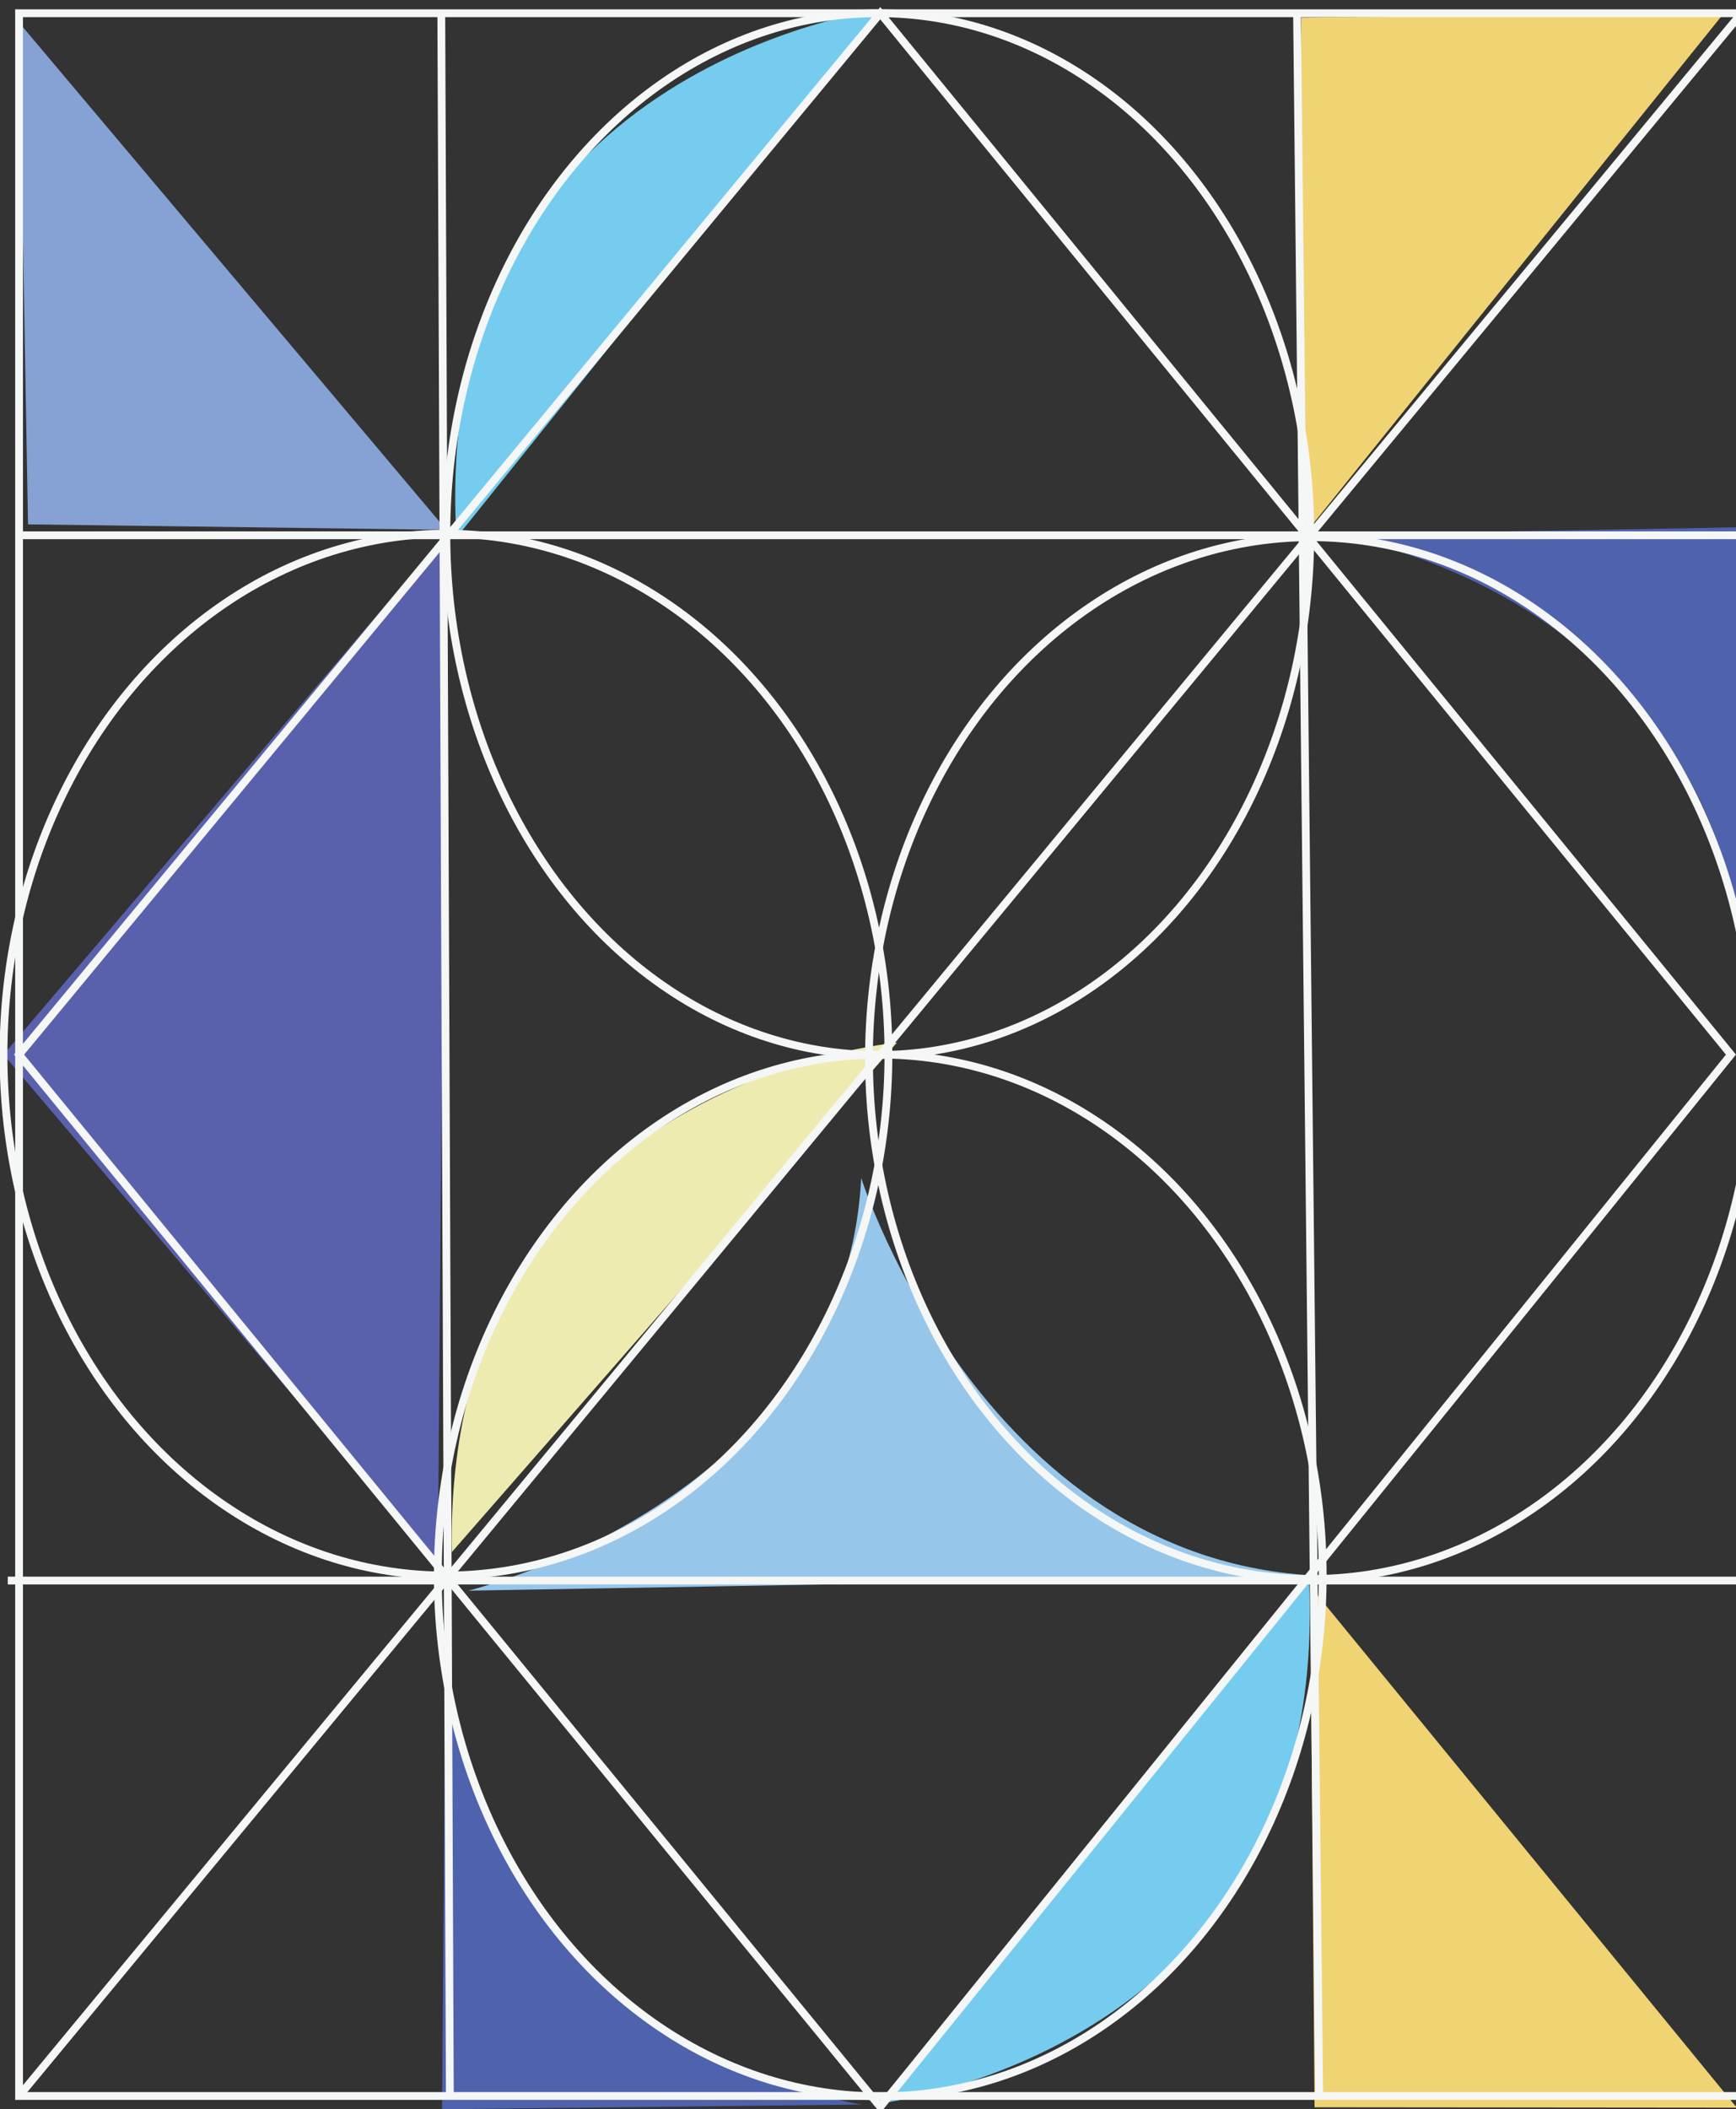 <?xml version="1.0" encoding="utf-8"?>
<!-- Generator: Adobe Illustrator 24.0.1, SVG Export Plug-In . SVG Version: 6.00 Build 0)  -->
<svg version="1.1" xmlns="http://www.w3.org/2000/svg" xmlns:xlink="http://www.w3.org/1999/xlink" x="0px" y="0px"
	 viewBox="0 0 446.1 541.8" style="enable-background:new 0 0 446.1 541.8;" xml:space="preserve">
<rect x="0" y="0" width="446.1" height="541.8" fill="#333333" stroke="none"/>
<style type="text/css">
	.st0{display:none;}
	.st1{display:inline;fill:#010101;stroke:#5A61AC;stroke-miterlimit:10;}
	.st2{display:inline;fill:#5A61AC;stroke:#010101;stroke-miterlimit:10;}
	.st3{display:inline;fill:#F0D474;stroke:#010101;stroke-miterlimit:10;}
	.st4{display:inline;fill:#96C6EA;stroke:#010101;stroke-miterlimit:10;}
	.st5{display:inline;fill:#75CCEE;stroke:#010101;stroke-miterlimit:10;}
	.st6{display:inline;fill:#4F62AD;stroke:#010101;stroke-miterlimit:10;}
	.st7{display:inline;fill:#EEEBB0;stroke:#010101;stroke-miterlimit:10;}
	.st8{display:inline;fill:none;stroke:#F5F6F6;stroke-width:2;stroke-miterlimit:10;}
	.st9{fill:#5A61AC;}
	.st10{fill:#F0D474;}
	.st11{fill:#75CCEE;}
	.st12{fill:#96C6EA;}
	.st13{fill:#86A1D3;}
	.st14{fill:#4F62AD;}
	.st15{fill:#EEEBB0;}
	.st16{fill:none;stroke:#F5F6F6;stroke-width:2;stroke-miterlimit:10;}
	.st17{display:inline;fill:#5A61AC;}
	.st18{display:inline;fill:#F0D474;}
	.st19{display:inline;fill:#75CCEE;}
	.st20{display:inline;fill:#86A1D3;}
	.st21{display:inline;fill:#96C6EA;}
	.st22{display:inline;fill:#4F62AD;}
	.st23{display:inline;fill:#EEEBB0;}
</style>
<g id="Layer_2" class="st0">
	<rect x="0.9" y="1.9" class="st1" width="445.2" height="539.9"/>
</g>
<g id="Layer_1" class="st0">
	<polygon class="st2" points="684.3,-59.4 602.7,7.7 763.3,6.3 	"/>
	<polygon class="st2" points="682.8,208.5 764.9,141.8 604.2,142.5 	"/>
	<path class="st3" d="M602.7,7.7l81.6,67.1C684.3,74.7,690.2,15.9,602.7,7.7z"/>
	<path class="st3" d="M685.3,75.4l79.4-68.3C764.6,7.1,679.4,15,685.3,75.4z"/>
	<path class="st3" d="M765.6,142.9l-81.3-67.2C684.3,75.6,678.1,134.4,765.6,142.9z"/>
	<path class="st3" d="M683.3,74.9l-79.7,68.1C603.6,143.1,688.9,135.4,683.3,74.9z"/>
	<path class="st4" d="M765.2,15.8l0.8,110.5c0,0-16.1-48.9-76.5-51.6c0,0,78.5-16.5,75.8-64.3"/>
	<path class="st5" d="M601.7,8.1l80-68C681.6-59.9,596.4-52.4,601.7,8.1z"/>
	<path class="st5" d="M684.1-59.1L765.7,8C765.7,8,771.6-50.8,684.1-59.1z"/>
	<path class="st4" d="M604,17.5l-0.8,110.5c0,0,16.1-48.9,76.5-51.6c0,0-78.5-16.5-75.8-64.3"/>
	<path class="st5" d="M765.6,142.7l-81.5,67.1C684.1,209.8,769.5,203.2,765.6,142.7z"/>
	<path class="st5" d="M687.4,209.8l-83.1-66.2C604.3,143.6,599.6,202.5,687.4,209.8z"/>
	<path class="st4" d="M768.6,140.8l-161,1.9c0,0,71.1-11.7,74.2-53.1c0,0,25,53.6,94.7,51.2"/>
	<path class="st4" d="M602.3,7.2l161.1,0.4c0,0-71.5,10.6-75.8,52.1c0,0-23.3-54-93.1-52.5"/>
	<path class="st6" d="M765.6,142.7l1.1,67.6l-79.3-0.4C687.4,209.8,768.3,201.7,765.6,142.7z"/>
	<path class="st6" d="M681.2-58.8c0,0-81,7.6-79.1,66.6l-0.1-67.6"/>
	<path class="st6" d="M687.3-58.8c0,0,81,7.6,79.1,66.6l0.1-67.6"/>
	<path class="st6" d="M681.7,209.1c0,0-80.9-8-78.5-67l-0.7,67.6"/>
	<path class="st7" d="M767.2,8.1l-80.6,67.7C686.7,75.8,772,68.6,767.2,8.1z"/>
	<path class="st7" d="M603.7,141.8l84.1-65.6C687.8,76.2,602.2,81.2,603.7,141.8z"/>
	<path class="st7" d="M688.5,74.3l78.3,68.9C766.8,143.2,775.6,84.6,688.5,74.3z"/>
	<path class="st7" d="M686.4,75L605.3,7.6C605.3,7.6,598.9,66.4,686.4,75z"/>
	<line class="st8" x1="522" y1="-59.4" x2="847.3" y2="208.8"/>
	<line class="st8" x1="847.3" y1="-59.4" x2="522" y2="208.8"/>
	<polygon class="st8" points="684.7,-59.4 522,74.7 684.7,210.2 845.3,74.7 	"/>
	<line class="st8" x1="763.3" y1="-59.4" x2="767.6" y2="208.8"/>
	<line class="st8" x1="601.8" y1="-59.4" x2="603.3" y2="208.8"/>
	<line class="st8" x1="522" y1="7.8" x2="847.3" y2="7.8"/>
	<line class="st8" x1="847.3" y1="142.4" x2="519.8" y2="142.4"/>
	<ellipse class="st8" cx="684.3" cy="7.7" rx="81.6" ry="67.1"/>
	<ellipse class="st8" cx="684.7" cy="141.8" rx="83.6" ry="67.1"/>
	<ellipse class="st8" cx="766" cy="75.1" rx="83.5" ry="67.1"/>
	<ellipse class="st8" cx="602.7" cy="74.7" rx="83.6" ry="67.1"/>
</g>
<g id="_x31_">
	<polygon class="st9" points="114.6,137.2 0.9,270.9 112.5,402.3 	"/>
	<polygon class="st10" points="446.3,541.4 336.7,407.5 337.8,541.3 	"/>
	<polygon class="st10" points="442.9,3.5 334.4,138.3 334.4,4.5 	"/>
	<path class="st11" d="M117.3,138.1L226.1,2.5C226.1,2.5,110.1,17.4,117.3,138.1z"/>
	<path class="st11" d="M336.4,406.5L225.5,540.4C225.5,540.4,341.7,527.3,336.4,406.5z"/>
	<path class="st12" d="M339.5,404.8l-219.2,3.8c0,0,96.8-23.3,101-106c0,0,34,107,128.8,102.1"/>
	<polygon class="st13" points="114.7,136.1 7.2,134.7 4.9,5.8 	"/>
	<path class="st14" d="M341.9,137.3c0,0,110.2,15.2,107.7,132.9l0.2-134.8"/>
	<path class="st14" d="M221.5,540.6c0,0-110.1-15.9-106.9-133.6l-1,134.8"/>
	<path class="st15" d="M116.1,398.7l114.4-130.9C230.6,267.9,114,277.8,116.1,398.7z"/>
	<rect x="4.9" y="3.4" class="st16" width="442.5" height="535"/>
	<line class="st16" x1="447.5" y1="3.4" x2="4.9" y2="538.4"/>
	<polygon class="st16" points="226.2,3.4 4.9,270.9 226.2,541.2 444.8,270.9 	"/>
	<line class="st16" x1="333.3" y1="3.4" x2="339" y2="538.4"/>
	<line class="st16" x1="113.4" y1="3.4" x2="115.6" y2="538.4"/>
	<line class="st16" x1="4.9" y1="137.5" x2="447.5" y2="137.5"/>
	<line class="st16" x1="447.5" y1="406" x2="2" y2="406"/>
	<ellipse class="st16" cx="225.7" cy="137.2" rx="111" ry="133.8"/>
	<ellipse class="st16" cx="226.2" cy="404.7" rx="113.7" ry="133.8"/>
	<ellipse class="st16" cx="336.9" cy="271.8" rx="113.6" ry="133.8"/>
	<ellipse class="st16" cx="114.6" cy="270.9" rx="113.7" ry="133.8"/>
</g>
<g id="_x34_" class="st0">
	<polygon class="st17" points="222,2 110.3,137 330.2,134.3 	"/>
	<path class="st18" d="M110.3,137L222,272C222,272,230.1,153.6,110.3,137z"/>
	<polygon class="st18" points="0,545 110.2,409.9 109.1,544.9 	"/>
	<path class="st19" d="M443.7,273L332.1,408.2C332.1,408.2,449,394.9,443.7,273z"/>
	<path class="st19" d="M-0.9,274.3l109.5-136.9C108.6,137.4-8.1,152.5-0.9,274.3z"/>
	<polygon class="st20" points="336,135.5 444.1,137.3 450.2,7.3 	"/>
	<path class="st19" d="M226.2,544.1L112.5,410.8C112.5,410.8,106.1,529.3,226.2,544.1z"/>
	<path class="st21" d="M109.7,136.1l220.5,0.9c0,0-97.8,21.4-103.8,104.8c0,0-31.9-108.7-127.4-105.8"/>
	<path class="st22" d="M333.3,408.8l1.4,136l-108.5-0.8C226.2,544.1,336.9,527.7,333.3,408.8z"/>
	<path class="st22" d="M226.1,3.1c0,0,110.9,15.3,108.3,134.2l0.2-136.1"/>
	<rect x="-0.1" y="2" class="st8" width="445.1" height="540"/>
	<line class="st8" x1="-0.1" y1="2" x2="445.1" y2="542"/>
	<line class="st8" x1="445.1" y1="2" x2="-0.1" y2="542"/>
	<polygon class="st8" points="222.5,2 -0.1,272 222.5,544.8 442.3,272 	"/>
	<line class="st8" x1="330.2" y1="2" x2="336" y2="542"/>
	<line class="st8" x1="109" y1="2" x2="111.2" y2="542"/>
	<line class="st8" x1="-0.1" y1="137.4" x2="445.1" y2="137.4"/>
	<line class="st8" x1="445.1" y1="408.3" x2="-3.1" y2="408.3"/>
	<ellipse class="st8" cx="222" cy="137" rx="111.6" ry="135"/>
	<ellipse class="st8" cx="222.5" cy="407" rx="114.4" ry="135"/>
	<ellipse class="st8" cx="333.9" cy="272.8" rx="114.3" ry="135"/>
	<ellipse class="st8" cx="110.3" cy="272" rx="114.4" ry="135"/>
</g>
<g id="_x33_" class="st0">
	<polygon class="st3" points="1.6,0 112,134.8 110.8,0 	"/>
	<polygon class="st17" points="221.7,538.5 334.2,404.3 114.1,405.8 	"/>
	<path class="st18" d="M225.1,271l108.7-137.3C333.8,133.7,217.1,149.4,225.1,271z"/>
	<path class="st19" d="M113.7,405.9L0,272.9C0,272.9-6.4,391.2,113.7,405.9z"/>
	<path class="st21" d="M334.6,151.1l1.1,222.1c0,0-22.1-98.3-104.8-103.7c0,0,107.5-33.1,103.7-129.2"/>
	<polygon class="st20" points="109.8,401.9 1.7,405.2 1.7,535.2 	"/>
	<path class="st22" d="M105.1,137.5c0,0-110.9,15.3-108.4,133.9l-0.2-135.8"/>
	<path class="st22" d="M340.7,406.7c0,0,110.5-18,105.1-136.6l3.4,135.8"/>
	<polygon class="st20" points="336.5,405.4 444.6,408.7 444.6,538.7 	"/>
	<path class="st23" d="M229.5,268.8l107.2,138.5C336.7,407.3,348.8,289.4,229.5,268.8z"/>
	<path class="st23" d="M226.7,270L115.6,134.7C115.6,134.7,106.9,252.8,226.7,270z"/>
	<rect x="1.6" y="0" class="st8" width="445.3" height="539.1"/>
	<line class="st8" x1="1.6" y1="0" x2="446.9" y2="539.1"/>
	<line class="st8" x1="446.9" y1="0" x2="1.6" y2="539.1"/>
	<polygon class="st8" points="224.3,0 1.6,269.5 224.3,541.8 444.2,269.5 	"/>
	<line class="st8" x1="332" y1="0" x2="337.8" y2="539.1"/>
	<line class="st8" x1="110.8" y1="0" x2="113" y2="539.1"/>
	<line class="st8" x1="1.6" y1="135.2" x2="446.9" y2="135.2"/>
	<line class="st8" x1="446.9" y1="405.7" x2="-1.4" y2="405.7"/>
	<ellipse class="st8" cx="223.8" cy="134.8" rx="111.7" ry="134.8"/>
	<ellipse class="st8" cx="224.3" cy="404.3" rx="114.4" ry="134.8"/>
	<ellipse class="st8" cx="335.7" cy="270.4" rx="114.3" ry="134.8"/>
	<ellipse class="st8" cx="112" cy="269.6" rx="114.4" ry="134.8"/>
</g>
<g id="_x32_" class="st0">
	<polygon class="st17" points="113.5,136.6 0.9,270.8 111.4,402.5 	"/>
	<polygon class="st17" points="336.6,142.1 335.7,401.9 433.9,270.8 	"/>
	<path class="st18" d="M333,407.2L223.5,272.6C223.5,272.6,215.1,390.3,333,407.2z"/>
	<path class="st18" d="M222.2,271.2L114.8,407.5C114.8,407.5,229.6,392.2,222.2,271.2z"/>
	<path class="st19" d="M332.6,136.6l110,134.2C442.5,270.8,450.5,153.1,332.6,136.6z"/>
	<path class="st19" d="M223.2,3.1l110,134.2C333.1,137.3,341.1,19.6,223.2,3.1z"/>
	<path class="st21" d="M115.4,156.2l-1,221.1c0,0,21.7-97.9,103.1-103.2c0,0-105.8-32.9-102.1-128.7"/>
	<path class="st22" d="M219.3,3.7c0,0-109.1,15.2-106.6,133.3L112.5,1.9"/>
	<path class="st22" d="M110.6,408.6c0,0-109-15.9-105.8-134l-1,135.2"/>
	<path class="st23" d="M335.2,137.5L226.7,272.9C226.7,272.9,341.6,258.6,335.2,137.5z"/>
	<rect x="4.9" y="2.5" class="st8" width="438.1" height="536.6"/>
	<line class="st8" x1="4.9" y1="2.5" x2="443" y2="539.1"/>
	<line class="st8" x1="443" y1="2.5" x2="4.9" y2="539.1"/>
	<polygon class="st8" points="224,2.5 4.9,270.8 224,541.8 440.4,270.8 	"/>
	<line class="st8" x1="330" y1="2.5" x2="335.7" y2="539.1"/>
	<line class="st8" x1="112.3" y1="2.5" x2="114.4" y2="539.1"/>
	<line class="st8" x1="4.9" y1="137" x2="443" y2="137"/>
	<line class="st8" x1="443" y1="406.3" x2="1.9" y2="406.3"/>
	<ellipse class="st8" cx="223.5" cy="136.6" rx="109.9" ry="134.2"/>
	<ellipse class="st8" cx="224" cy="404.9" rx="112.6" ry="134.2"/>
	<ellipse class="st8" cx="333.6" cy="271.6" rx="112.5" ry="134.2"/>
	<ellipse class="st8" cx="113.5" cy="270.8" rx="112.6" ry="134.2"/>
</g>
</svg>
